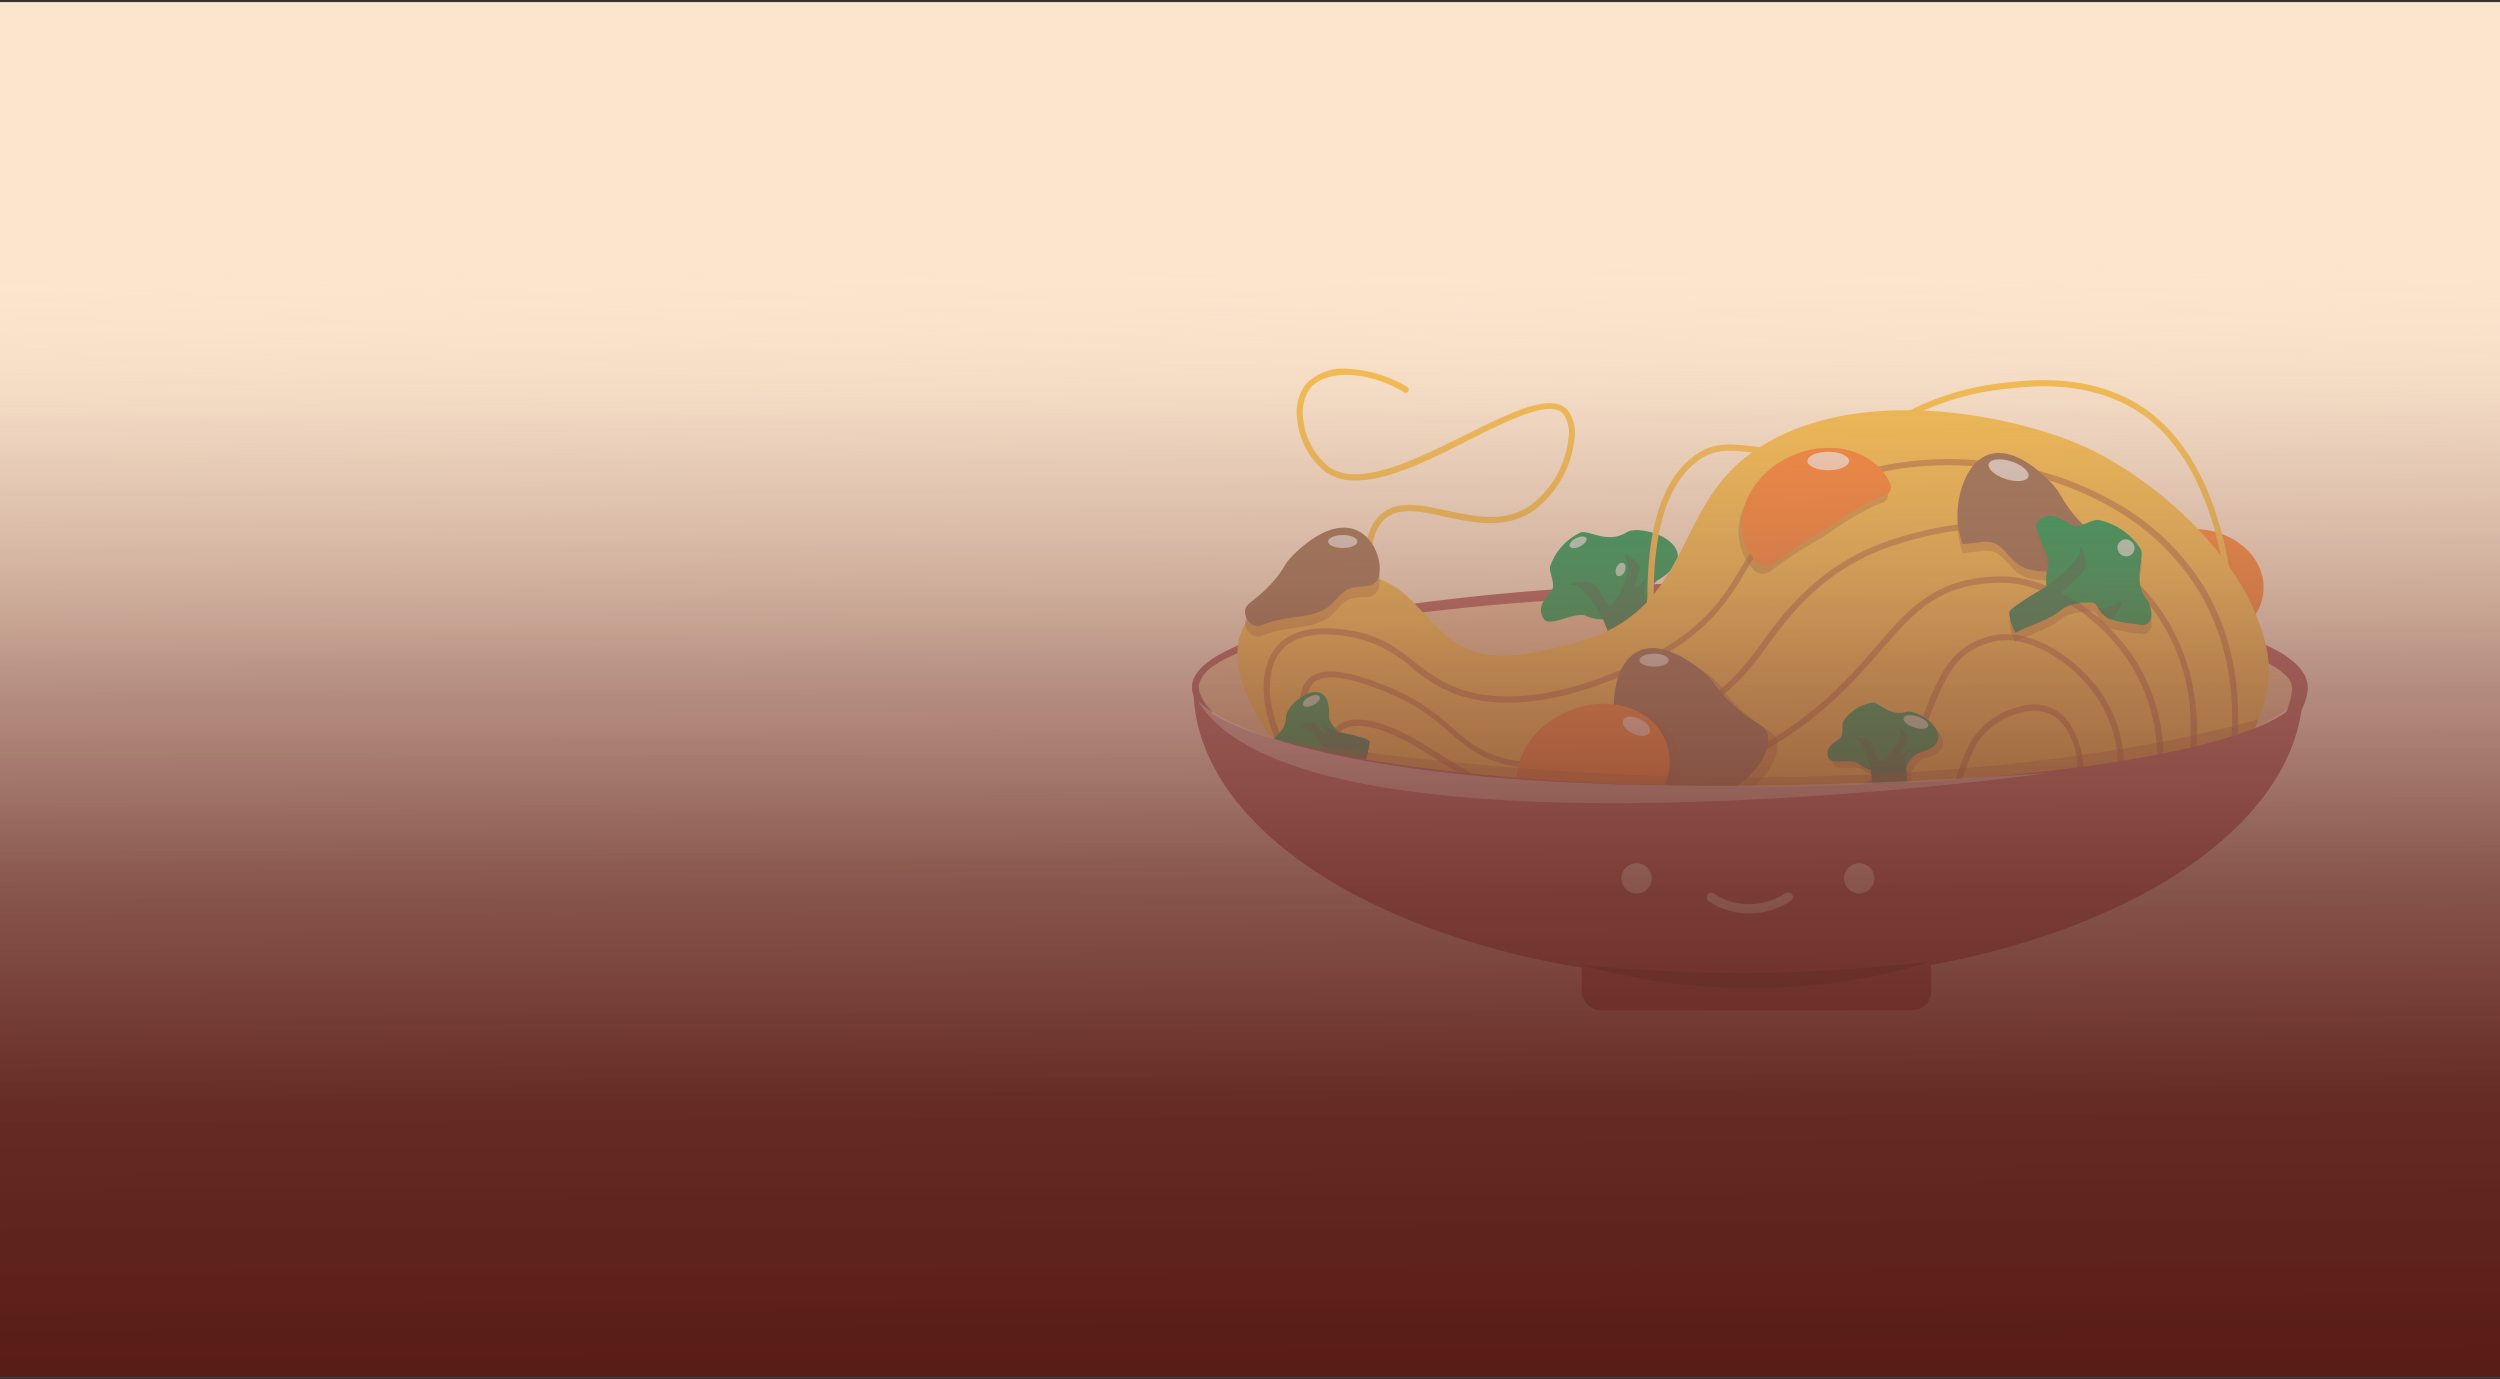 <svg xmlns="http://www.w3.org/2000/svg" xmlns:xlink="http://www.w3.org/1999/xlink" viewBox="0 0 300 165.5"><rect x="0" y="0" width="300" height="165.5" fill="#333333" stroke="none"/><defs><style>.cls-1{isolation:isolate;}.cls-2{fill:#fce5cd;}.cls-3{fill:#edc094;}.cls-4{fill:#aa4b4b;}.cls-5{fill:#009245;}.cls-6{fill:#167541;}.cls-7{fill:#ff791f;}.cls-8{fill:#f7b93c;}.cls-9{opacity:0.61;}.cls-10{fill:#aa5a2e;}.cls-11{opacity:0.36;mix-blend-mode:multiply;}.cls-12{fill:#9b4e23;}.cls-13{fill:#916140;}.cls-14{opacity:0.52;}.cls-14,.cls-16,.cls-18,.cls-20{mix-blend-mode:soft-light;}.cls-15{fill:#ffe8d9;}.cls-16{opacity:0.49;}.cls-17{fill:#fff;}.cls-19{fill:#ffe3c7;}.cls-20{opacity:0.69;}.cls-21{fill:url(#linear-gradient);}</style><linearGradient id="linear-gradient" x1="150.37" y1="168.62" x2="149.66" y2="2.17" gradientUnits="userSpaceOnUse"><stop offset="0.03" stop-color="#591c16"/><stop offset="0.22" stop-color="#5f241d" stop-opacity="0.96"/><stop offset="0.38" stop-color="#733c33" stop-opacity="0.84"/><stop offset="0.53" stop-color="#936459" stop-opacity="0.64"/><stop offset="0.68" stop-color="#c09d8d" stop-opacity="0.36"/><stop offset="0.82" stop-color="#fae5cf" stop-opacity="0"/></linearGradient></defs><g class="cls-1"><g id="Layer_1" data-name="Layer 1"><rect class="cls-2" y="0.25" width="300" height="165"/><ellipse class="cls-3" cx="209.73" cy="82.74" rx="65.99" ry="11.74"/><path class="cls-4" d="M145,85.91a5.8,5.8,0,0,1-.83-.89,7.58,7.58,0,0,1-.67-1,4.26,4.26,0,0,1-.45-1.18,2.19,2.19,0,0,1,0-.36,2,2,0,0,1,0-.34,2.74,2.74,0,0,1,.17-.64,4.09,4.09,0,0,1,.67-1.08,6.42,6.42,0,0,1,.89-.84,11.72,11.72,0,0,1,2-1.28A30.21,30.21,0,0,1,151,76.5c1.46-.5,2.93-.93,4.42-1.31,3-.77,6-1.38,9-1.9s6.05-1,9.09-1.33c6.07-.73,12.17-1.23,18.28-1.56s12.22-.5,18.34-.52,12.24.12,18.35.43,12.21.79,18.3,1.5q4.56.54,9.11,1.3c3,.52,6,1.12,9,1.91,1.49.39,3,.83,4.45,1.35a25.64,25.64,0,0,1,4.33,1.94,9.85,9.85,0,0,1,2,1.52,5.16,5.16,0,0,1,.85,1.12,3.39,3.39,0,0,1,.41,1.51,3.91,3.91,0,0,1-.06.73c0,.22-.09.42-.14.63a7.14,7.14,0,0,1-.46,1.19,5.16,5.16,0,0,1-.71,1.1,3.23,3.23,0,0,1-1.09.83l-.56-.81a5.42,5.42,0,0,0,.81-1.75c.1-.32.18-.65.25-1,0-.17.06-.33.08-.49a2.24,2.24,0,0,0,0-.41,2.17,2.17,0,0,0-.72-1.38,7.92,7.92,0,0,0-1.63-1.23,23.94,23.94,0,0,0-4-1.82c-1.4-.5-2.84-.93-4.3-1.32-2.91-.77-5.88-1.38-8.87-1.91s-6-1-9-1.32a323.46,323.46,0,0,0-36.44-2.1q-9.14,0-18.27.36c-6.08.28-12.16.72-18.21,1.4-3,.33-6.05.72-9.05,1.2s-6,1.05-8.94,1.77c-1.47.37-2.93.77-4.36,1.24a28.72,28.72,0,0,0-4.18,1.68,12.26,12.26,0,0,0-1.87,1.17A4.09,4.09,0,0,0,144,81.8a2,2,0,0,0-.14.46,2,2,0,0,0,0,.23,1.62,1.62,0,0,0,0,.22,3.44,3.44,0,0,0,.35,1,6.45,6.45,0,0,0,1.3,1.71Z"/><path class="cls-5" d="M201.28,66.29c.43,1.54-1.47,2.8-2.31,3.31s-1.2,2.06-1.33,2.56a1,1,0,0,1,0,.15s1.91,4.53,1.42,4.92-3.94,1.61-4.5,1.29-1.93-3.7-2.13-4.19l0,0a5.53,5.53,0,0,1-2-.37c-1.28-.74-4.41,1.37-5.14.35-1.09-1.53.48-2.8.94-3.51s-.37-2.11-.22-2.8a7,7,0,0,1,3.67-4.11c1.06-.3,3.22,1.41,5.5,0C196.37,63.09,200.66,64.09,201.28,66.29Z"/><path class="cls-6" d="M199,77.23c-.5.4-3.94,1.61-4.5,1.29s-1.93-3.7-2.13-4.19l5.25-2.17a1,1,0,0,1,0,.15S199.51,76.84,199,77.23Z"/><path class="cls-6" d="M192.39,74.33s-2.22-4.18-3.57-4.13,1.58-.82,2.36-.11,1.66,2.45,2,2.6,3-3.92,2-5.54,1.83.55,1.64,1.17a10.1,10.1,0,0,0-.62,2.15c0,.38,1.45-1.2,1.45-1.2a3.21,3.21,0,0,0,0,3"/><ellipse class="cls-7" cx="263.11" cy="70.49" rx="8.52" ry="7.03"/><rect class="cls-4" x="189.82" y="114.09" width="41.91" height="7.14" rx="2.21"/><path class="cls-8" d="M152.23,88.11C179.74,103.31,263.85,96,263.85,96h0a16.69,16.69,0,0,0,5.26-5.57,37.29,37.29,0,0,0,2.1-4.6c1.65-4.55,1.2-7.54-.23-11.39-3.45-9.33-14.08-18.46-23.11-21.78-9.7-3.57-27-6.18-37.91,1.84-8.79,6.45-7.17,17.59-18.76,21.94-1.8.67-8.27,2.54-11.82,2.24-6.54-.56-8.05-5.91-12.33-8.47-5.68-3.39-14.94.17-17.62,4.64C146.92,79,150,84.83,152.23,88.11Z"/><g class="cls-9"><path class="cls-10" d="M267.88,93.66l-.73-.14c1.14-6,1.46-14.9-3.46-22.86a28.66,28.66,0,0,0-9.39-9.22,38.12,38.12,0,0,0-12.44-4.81c-8.92-1.78-18.07-.56-24.46,3.24-4.21,2.51-5.94,5.38-7.76,8.42-2.13,3.54-4.33,7.2-10.56,10.64-3.86,2.14-17.2,8.69-26.62,3.33a24.78,24.78,0,0,1-3.08-2.17,15.31,15.31,0,0,0-7.52-3.71c-3.69-.58-6.32-.11-7.82,1.38-1.3,1.28-1.87,3.41-1.6,6a18.45,18.45,0,0,0,3.49,8.51l-.61.43c-4.1-5.77-4.88-12.41-1.81-15.46C155.2,75.57,158,75,162,75.65c3.67.58,5.8,2.25,7.86,3.86a24.73,24.73,0,0,0,3,2.1c4.09,2.33,9.47,2.59,16,.78a48.15,48.15,0,0,0,9.93-4.11c6.06-3.34,8.21-6.92,10.28-10.37,1.88-3.12,3.65-6.07,8-8.67,6.55-3.9,15.89-5.15,25-3.33a38.82,38.82,0,0,1,12.68,4.9,29.35,29.35,0,0,1,9.63,9.46C269.36,78.44,269,87.49,267.88,93.66Z"/></g><g class="cls-9"><path class="cls-10" d="M262.51,96.1l-.71-.22a29.66,29.66,0,0,0,1.07-8.59,23.14,23.14,0,0,0-18.11-23,28.85,28.85,0,0,0-12.67-.15c-6.62,1.5-13.11,3.62-19.76,13-3.94,5.55-6,6.79-9.78,9l-.58.34c-2.75,1.69-16.93,9.76-26,3.08-.75-.55-1.43-1.14-2.14-1.76a24.52,24.52,0,0,0-8.12-5c-2.09-.79-6.42-2.44-8.13-.82s-.63,6.59,2.65,11.74l-.62.4C156,88.54,155,83.44,157,81.48s6.5-.24,8.9.66a25.06,25.06,0,0,1,8.34,5.17c.71.61,1.37,1.19,2.1,1.72,8.73,6.4,22.54-1.47,25.22-3.11l.58-.35c3.68-2.2,5.71-3.41,9.56-8.84,6.8-9.59,13.43-11.75,20.2-13.28a28.92,28.92,0,0,1,13,.16A24.28,24.28,0,0,1,258,71.53C266.55,81.72,263,94.66,262.51,96.1Z"/></g><g class="cls-9"><path class="cls-10" d="M187.6,97.86c-4.43,0-10.31-3.67-16-7.22l-1-.62c-7.24-4.51-9.47-2.52-9.7-2.28-1,1.05-.09,4.27,2.45,8.62l-.64.37c-3.59-6.13-3.26-8.55-2.35-9.5,1.29-1.35,4.76-1.49,10.64,2.16l1,.62c5.86,3.65,11.91,7.43,16.17,7.09,8-.64,13.84-2.87,20.57-6.25,8.66-4.35,13-9.32,16.43-13.31,4-4.67,7.25-8.37,15.18-8.37,4.48,0,11.23,3.24,15.47,9.41,5.42,7.9,3.68,16.53,3,19l-.71-.2c.64-2.38,2.33-10.74-2.91-18.37-4.57-6.67-11.39-9.09-14.86-9.09-7.59,0-10.54,3.41-14.62,8.12-3.51,4-7.87,9.07-16.66,13.48-6.8,3.42-12.67,5.67-20.85,6.33Z"/></g><g class="cls-9"><path class="cls-10" d="M206.35,99.13l-.1-.73c7.5-1,12.79-2.25,16.66-4.06s6.29-4.22,7.46-7.36c2.42-6.51,3.84-9.29,8.19-10.58,5-1.48,11.23,2.78,14.11,7.56,3.71,6.17,1.81,12.71,1.14,14.56l-.7-.25c.64-1.78,2.46-8-1.08-13.93a17.32,17.32,0,0,0-6-5.89c-2.58-1.48-5.15-2-7.24-1.34-3.85,1.14-5.17,3.3-7.71,10.13-1.24,3.33-3.8,5.87-7.84,7.77S213.92,98.17,206.35,99.13Z"/></g><g class="cls-9"><path class="cls-10" d="M226.94,100.4a21.47,21.47,0,0,1-5.76-.91l.2-.71c4.88,1.37,8.44,1.15,10.57-.67,1.68-1.42,2.18-3,2.83-4.92A26.12,26.12,0,0,1,236.49,89a9.51,9.51,0,0,1,6.27-4.3,5.28,5.28,0,0,1,4.46.86c2.86,2.38,4.44,9.24.43,14.57l-.59-.45c2.45-3.25,3.57-10.31-.31-13.55a4.55,4.55,0,0,0-3.85-.7,8.86,8.86,0,0,0-5.76,3.92,25.06,25.06,0,0,0-1.66,4.11c-.65,2-1.22,3.69-3,5.25A8.21,8.21,0,0,1,226.94,100.4Z"/></g><path class="cls-8" d="M180.64,81.32c-5.7,0-11.41-2-14.41-6.58-2.55-3.92-3.46-10.17-.69-12.86,2-1.94,4.93-1.3,8.05-.62,3.38.73,6.87,1.49,9.94-.53a11.62,11.62,0,0,0,4.67-8,4,4,0,0,0-.66-3.12c-1.6-1.62-6.28.71-11.24,3.17C170,56,162.81,59.52,158.91,56.52a9.17,9.17,0,0,1-3.22-6,5.79,5.79,0,0,1,.94-4.33,6.06,6.06,0,0,1,5-1.93,15.07,15.07,0,0,1,7.29,2.21.37.37,0,0,1-.37.63c-5-2.94-9.72-2.54-11.36-.46a5.11,5.11,0,0,0-.79,3.79,8.54,8.54,0,0,0,2.94,5.49c3.53,2.73,10.48-.73,16.61-3.78,5.43-2.7,10.12-5,12.1-3a4.59,4.59,0,0,1,.86,3.72,12.39,12.39,0,0,1-5,8.51c-3.33,2.18-7.14,1.36-10.51.63-3-.66-5.67-1.23-7.38.43-2,2-2.18,7.34.8,11.93,2.49,3.83,6.65,5.3,9.7,5.86a24.14,24.14,0,0,0,11.69-.84A22.74,22.74,0,0,0,200.43,69a.37.37,0,0,1,.51-.14.38.38,0,0,1,.13.51,23.56,23.56,0,0,1-12.59,10.71A24.91,24.91,0,0,1,180.64,81.32Z"/><path class="cls-8" d="M197.79,75.11c-.58-10.78,1.41-17.74,5.9-20.67,2.06-1.34,3.86-1.16,6.13-.94a25.2,25.2,0,0,0,9.52-.59,49.63,49.63,0,0,0,9.58-3.53,32.43,32.43,0,0,1,10.62-3.32c3.91-.49,10.44-1.3,16.69,2.26,8.45,4.81,10.83,16.36,11.46,21.1v.07l-.73.1,0-.08c-.61-4.63-2.93-15.9-11.08-20.54-6-3.44-12.42-2.65-16.23-2.18a31.6,31.6,0,0,0-10.41,3.26,50.92,50.92,0,0,1-9.71,3.58,25.78,25.78,0,0,1-9.77.61c-2.22-.22-3.82-.38-5.65.82-4.26,2.78-6.14,9.51-5.57,20Z"/><g class="cls-11"><path class="cls-12" d="M251.84,70.32a12.09,12.09,0,0,0-3.9-.74c-2,0-4.18.34-5.79-.82-1.13-.8-1.81-2.28-3.15-2.62a4.21,4.21,0,0,0-1.46,0l-2,.23a10.13,10.13,0,0,1-.63-3.09c-.11-2.8,1.07-6.83,3.83-7.7,3.21-1,6.86,2.81,7.51,3.53,1.22,1.34,1,1.72,2.59,3.65,2.49,3,3.86,3,4.13,4.33A4.29,4.29,0,0,1,251.84,70.32Z"/></g><g class="cls-11"><path class="cls-12" d="M194.87,86.81c-.39-2.79.37-6.92,3-8,3.09-1.33,7.11,2.09,7.84,2.74,1.35,1.21,1.13,1.61,2.94,3.37,2.78,2.69,4.15,2.59,4.55,3.89.74,2.36-2.57,6.67-6.54,7.49C201.43,97.33,195.64,92.2,194.87,86.81Z"/></g><path class="cls-13" d="M193.76,86.07c-.39-2.78.37-6.92,3-8,3.09-1.33,7.11,2.1,7.84,2.74,1.35,1.21,1.13,1.61,2.94,3.37,2.78,2.69,4.15,2.59,4.55,3.89.74,2.36-2.57,6.67-6.54,7.49C200.32,96.59,194.53,91.46,193.76,86.07Z"/><path class="cls-13" d="M251.83,69.26a12.09,12.09,0,0,0-3.9-.74c-2,0-4.17.34-5.79-.82-1.13-.8-1.81-2.28-3.15-2.62a4.21,4.21,0,0,0-1.46,0c-.67.07-1.33.14-2,.23a10.13,10.13,0,0,1-.63-3.09c-.11-2.8,1.07-6.84,3.83-7.7,3.21-1,6.86,2.81,7.51,3.53,1.23,1.34,1,1.72,2.59,3.65,2.49,3,3.86,3,4.13,4.33A4.29,4.29,0,0,1,251.83,69.26Z"/><g class="cls-11"><path class="cls-12" d="M150,76a1.25,1.25,0,0,0,1.37.31,14.59,14.59,0,0,1,2.79-.78c1.79-.32,3.81-.37,5.2-1.39,1-.71,1.49-1.82,2.68-2.25a5.37,5.37,0,0,1,1.32-.23l.71,0a1.57,1.57,0,0,0,1.44-1.31,6.31,6.31,0,0,0,.05-1c-.09-1.93-1.43-4.51-4-4.7-3-.22-6,2.91-6.59,3.49-1,1.09-.76,1.31-2.1,2.87-2.06,2.37-3.31,2.6-3.46,3.54A1.8,1.8,0,0,0,150,76Z"/></g><path class="cls-13" d="M150,74.72a1.23,1.23,0,0,0,1.37.3,14.57,14.57,0,0,1,2.79-.77c1.79-.32,3.81-.37,5.2-1.4,1-.71,1.49-1.81,2.68-2.24a5.37,5.37,0,0,1,1.32-.23l.71-.06a1.56,1.56,0,0,0,1.44-1.3,6.37,6.37,0,0,0,.05-1c-.09-1.93-1.43-4.5-4-4.69-3-.22-6,2.9-6.59,3.49-1,1.09-.76,1.31-2.1,2.86-2.06,2.38-3.31,2.6-3.46,3.55A1.81,1.81,0,0,0,150,74.72Z"/><g class="cls-11"><ellipse class="cls-12" cx="192.47" cy="92.87" rx="9.42" ry="7.77" transform="translate(-21.04 83.82) rotate(-23.33)"/></g><ellipse class="cls-7" cx="191.17" cy="92.5" rx="9.42" ry="7.77" transform="translate(-21 83.28) rotate(-23.33)"/><g class="cls-11"><path class="cls-12" d="M226.46,59a1,1,0,0,1-.65,1.38,6.55,6.55,0,0,0-.78.28,38.71,38.71,0,0,0-6.15,3.72,52.68,52.68,0,0,0-6.35,4.11,1.51,1.51,0,0,1-2.08-.09,6.31,6.31,0,0,1-1.29-2c-1.7-3.94.79-8.8,5.57-10.86s10-.54,11.73,3.4Z"/></g><g class="cls-11"><path class="cls-12" d="M233.17,89.19c0,1.2-1.64,1.71-2.36,1.91s-1.29,1.25-1.49,1.58l-.06.1s.44,3.67,0,3.85-3.17.34-3.51,0-.63-3.08-.67-3.47v0a4.09,4.09,0,0,1-1.33-.66c-.77-.81-3.48.07-3.79-.81-.48-1.34.93-1.94,1.4-2.35s.18-1.6.42-2.07A5.25,5.25,0,0,1,225.28,85c.83,0,2,1.68,4,1.13C230.28,85.85,233.18,87.47,233.17,89.19Z"/><path class="cls-12" d="M229.26,96.63c-.43.19-3.17.34-3.51,0s-.63-3.08-.67-3.47l4.24-.48-.06.1S229.7,96.45,229.26,96.63Z"/><path class="cls-12" d="M225.08,93.16s-.75-3.48-1.73-3.73,1.31-.26,1.73.41.69,2.12.9,2.29,3-2.2,2.59-3.59,1.2.77.94,1.18a8.71,8.71,0,0,0-.9,1.43c0,.28,1.3-.56,1.3-.56a2.44,2.44,0,0,0-.65,2.19"/></g><path class="cls-7" d="M226.83,58.07a1,1,0,0,1-.65,1.38c-.27.08-.53.18-.78.28a40.25,40.25,0,0,0-6.15,3.72,52.74,52.74,0,0,0-6.35,4.12,1.52,1.52,0,0,1-2.08-.1,6.39,6.39,0,0,1-1.29-1.94c-1.7-3.94.79-8.81,5.57-10.87s10-.54,11.73,3.4Z"/><path class="cls-5" d="M232.61,88.45c0,1.2-1.64,1.71-2.35,1.91s-1.29,1.25-1.49,1.58l-.06.1s.44,3.67,0,3.85-3.18.34-3.52,0a15,15,0,0,1-.67-3.47v0a4.3,4.3,0,0,1-1.34-.67c-.77-.81-3.47.07-3.79-.81-.47-1.34.93-1.94,1.41-2.35s.17-1.6.42-2.07a5.23,5.23,0,0,1,3.51-2.21c.82,0,2,1.68,4,1.13C229.73,85.11,232.62,86.73,232.61,88.45Z"/><path class="cls-6" d="M228.71,95.89c-.44.19-3.18.34-3.52,0a15,15,0,0,1-.67-3.47l4.25-.48-.06.1S229.15,95.71,228.71,95.89Z"/><path class="cls-6" d="M224.52,92.42s-.74-3.48-1.72-3.73,1.3-.26,1.72.41.7,2.12.91,2.29,3-2.2,2.59-3.59,1.2.77.93,1.18a8,8,0,0,0-.89,1.43c0,.28,1.3-.56,1.3-.56a2.41,2.41,0,0,0-.65,2.19"/><path class="cls-5" d="M158.34,83.12c1.15.35,1.17,2.07,1.15,2.81s.82,1.59,1.08,1.88l.08.08s3.64.64,3.69,1.12-.59,3.14-1,3.36a15,15,0,0,1-3.52-.35h-.05a4.13,4.13,0,0,1-1,1.08c-1,.51-.93,3.35-1.87,3.4-1.41.07-1.58-1.45-1.84-2s-1.49-.63-1.86-1a5.28,5.28,0,0,1-1.11-4c.24-.79,2.2-1.46,2.24-3.49C154.31,84.92,156.69,82.62,158.34,83.12Z"/><path class="cls-6" d="M164.34,89c0,.47-.59,3.14-1,3.36a15,15,0,0,1-3.52-.35l.76-4.21.08.08S164.29,88.53,164.34,89Z"/><path class="cls-6" d="M159.81,92s-3.55-.3-4.07.57.12-1.33.89-1.53,2.23-.06,2.46-.21-1.25-3.51-2.7-3.51,1.09-.93,1.41-.56a7.84,7.84,0,0,0,1.11,1.27c.25.12-.17-1.41-.17-1.41a2.39,2.39,0,0,0,1.91,1.25"/><g class="cls-11"><path class="cls-12" d="M152,88.59c27.51,15.2,107.22,9.36,111.63,7.88s0,0,0,0c-1,3.49,6.24-6.21,7.36-10.16C271.05,86.27,226.87,100.32,152,88.59Z"/></g><g class="cls-11"><path class="cls-12" d="M258.18,75a1.07,1.07,0,0,1-1.26,1.08l-.79-.13a16.13,16.13,0,0,1-2.31-.38,4.24,4.24,0,0,1-.5-.18,3,3,0,0,1-1.39-1.12c-.07-.11-.12-.22-.18-.32a1.37,1.37,0,0,0-.4-.46,1.44,1.44,0,0,0-.85-.11l-.73.06h0a5.14,5.14,0,0,0-2,.52,7.14,7.14,0,0,0-.64.43l-.06,0c-.19.15-.38.3-.59.44A25.07,25.07,0,0,1,243,76.4a12.12,12.12,0,0,0-1.13.59,5.4,5.4,0,0,1-.74-2.48c.25-.63,3.88-2.71,4.39-3h0l.06,0h0a6,6,0,0,1,.13-2.23c.65-1.55-2.17-4.76-1.14-5.72,1.56-1.45,3.22.14,4.08.54s2.31-.71,3.11-.65a7.92,7.92,0,0,1,5.14,3.53c.49,1.14-1.12,3.81.81,6.17A3.41,3.41,0,0,1,258.18,75Z"/><path class="cls-12" d="M245.5,71.51l1.65,2.89h0c-.21.16-.42.33-.65.48A25.07,25.07,0,0,1,243,76.4a12.12,12.12,0,0,0-1.13.59,5.4,5.4,0,0,1-.74-2.48C241.36,73.88,245,71.8,245.5,71.51Z"/><path class="cls-12" d="M250.08,69.53c-.68,1-2.5,2.23-2.62,2.62-.05.19,1,.82,2.31,1.3a5.14,5.14,0,0,0-2,.52,7.14,7.14,0,0,0-.64.43l-.06,0-1.59-2.93h0l.06,0c.52-.37,4.29-3.16,4.06-4.56S250.77,68.56,250.08,69.53Z"/><path class="cls-12" d="M253.32,75.4a3,3,0,0,1-1.39-1.12c-.07-.11-.12-.22-.18-.32a2.86,2.86,0,0,0,2.21-.38C255.37,72.41,254.17,74.7,253.32,75.4Z"/></g><path class="cls-4" d="M276.37,82.53c0,19.45-29.81,35.22-66.58,35.22S143.21,102,143.21,82.53c0,6.56,29.81,11.88,66.58,11.88S276.37,89.09,276.37,82.53Z"/><g class="cls-14"><path d="M189.78,115.79s9.53,1,19.85,1a216.11,216.11,0,0,0,21.87-1.38S212.89,122.28,189.78,115.79Z"/></g><circle class="cls-15" cx="196.39" cy="105.4" r="1.82"/><circle class="cls-15" cx="223.11" cy="105.4" r="1.82"/><path class="cls-15" d="M209.9,109.61a8.42,8.42,0,0,1-4.94-1.53.56.56,0,0,1,.69-.87h0a7.44,7.44,0,0,0,4.25,1.29,7.89,7.89,0,0,0,4.35-1.3.56.56,0,0,1,.78.11.55.55,0,0,1-.11.77A8.74,8.74,0,0,1,209.9,109.61Z"/><g class="cls-16"><path class="cls-17" d="M143.73,84.05s12,15,102.22,8.7C246.1,92.74,156.26,105.18,143.73,84.05Z"/></g><g class="cls-18"><path class="cls-19" d="M236.37,76.68h0Z"/></g><path class="cls-5" d="M258.17,73.94A1.07,1.07,0,0,1,256.91,75l-.79-.13a14.86,14.86,0,0,1-2.31-.39,4.2,4.2,0,0,1-.5-.17,3,3,0,0,1-1.39-1.12c-.07-.11-.12-.22-.18-.32a1.27,1.27,0,0,0-.4-.46,1.44,1.44,0,0,0-.85-.11l-.73,0h0a5.15,5.15,0,0,0-2,.53,7.14,7.14,0,0,0-.64.43l-.06,0c-.19.15-.38.3-.59.44A25.07,25.07,0,0,1,243,75.34c-.39.17-.76.38-1.13.58a5.34,5.34,0,0,1-.74-2.47c.25-.63,3.88-2.71,4.39-3h0l.06,0h0a6,6,0,0,1,.13-2.23c.65-1.55-2.17-4.76-1.14-5.72,1.56-1.45,3.22.14,4.08.54s2.32-.71,3.11-.65a7.88,7.88,0,0,1,5.14,3.53c.49,1.14-1.12,3.81.81,6.17A3.32,3.32,0,0,1,258.17,73.94Z"/><path class="cls-6" d="M245.49,70.45l1.65,2.89h0c-.21.16-.42.33-.65.48A25.07,25.07,0,0,1,243,75.34c-.39.17-.76.38-1.13.58a5.34,5.34,0,0,1-.74-2.47C241.35,72.82,245,70.74,245.49,70.45Z"/><path class="cls-6" d="M250.07,68.47c-.68,1-2.5,2.23-2.62,2.62,0,.19,1,.82,2.31,1.29a5.15,5.15,0,0,0-2,.53,7.14,7.14,0,0,0-.64.43l-.06,0-1.59-2.93h0l.06,0c.52-.38,4.29-3.16,4.06-4.56S250.76,67.5,250.07,68.47Z"/><path class="cls-6" d="M253.31,74.34a3,3,0,0,1-1.39-1.12c-.07-.11-.12-.22-.18-.32a2.9,2.9,0,0,0,2.22-.38C255.36,71.35,254.16,73.64,253.31,74.34Z"/><g class="cls-20"><ellipse class="cls-17" cx="219.39" cy="55.32" rx="2.5" ry="1.11"/></g><g class="cls-20"><ellipse class="cls-17" cx="198.49" cy="79.22" rx="1.76" ry="0.78"/></g><g class="cls-20"><ellipse class="cls-17" cx="161.13" cy="64.98" rx="1.76" ry="0.78"/></g><g class="cls-20"><ellipse class="cls-17" cx="189.36" cy="65.07" rx="1.11" ry="0.55" transform="translate(-8.86 93.31) rotate(-27.07)"/></g><g class="cls-20"><ellipse class="cls-17" cx="157.37" cy="84.11" rx="1.11" ry="0.55" transform="translate(-21.04 80.83) rotate(-27.07)"/></g><g class="cls-20"><ellipse class="cls-17" cx="194.46" cy="68.33" rx="0.84" ry="0.55" transform="translate(57.62 222.47) rotate(-67.76)"/></g><g class="cls-20"><ellipse class="cls-17" cx="196.37" cy="87.16" rx="0.97" ry="1.76" transform="translate(33.74 227.56) rotate(-64.74)"/></g><g class="cls-20"><ellipse class="cls-17" cx="241.03" cy="56.43" rx="1.11" ry="2.5" transform="translate(113.14 268.38) rotate(-72.07)"/></g><g class="cls-20"><ellipse class="cls-17" cx="229.9" cy="86.63" rx="0.69" ry="1.55" transform="translate(76.71 278.7) rotate(-72.07)"/></g><g class="cls-20"><ellipse class="cls-17" cx="255.12" cy="65.74" rx="1.01" ry="1.04" transform="translate(41.2 219.52) rotate(-50.16)"/></g><rect class="cls-21" y="0.25" width="300" height="165"/></g></g></svg>